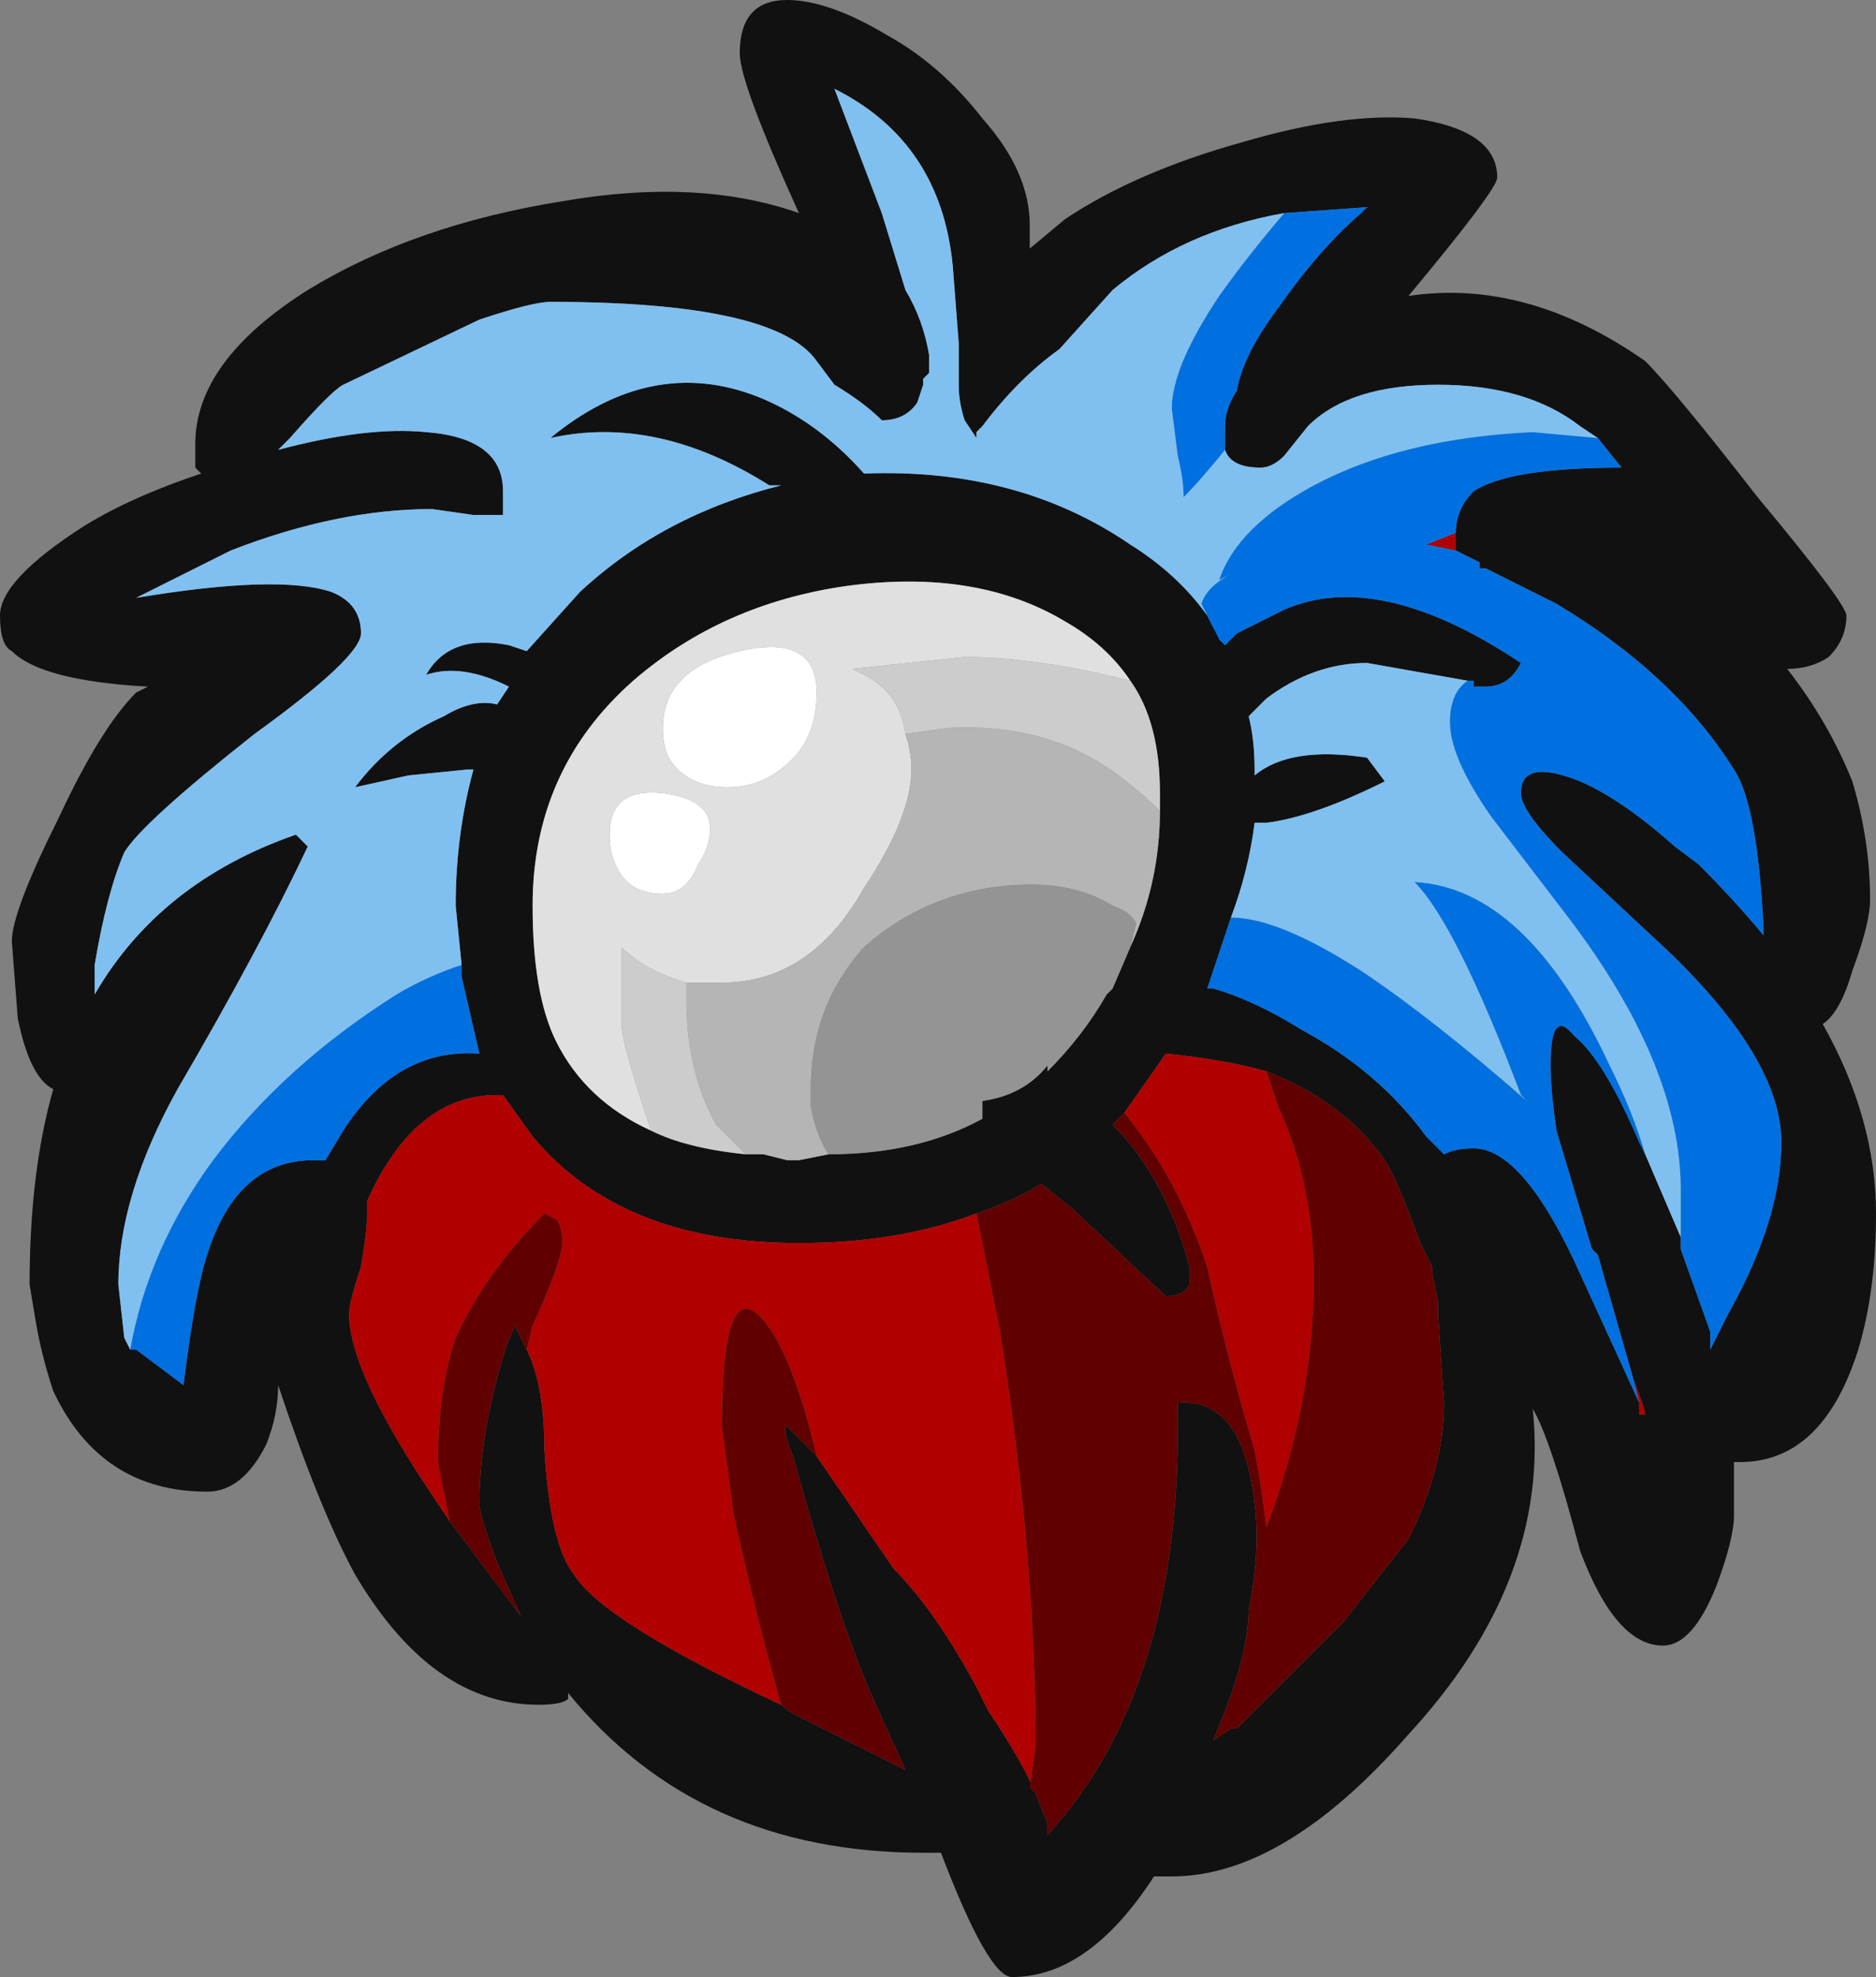 <?xml version="1.0" encoding="UTF-8" standalone="no"?>
<svg xmlns:ffdec="https://www.free-decompiler.com/flash" xmlns:xlink="http://www.w3.org/1999/xlink" ffdec:objectType="frame" height="116.9px" width="110.95px" xmlns="http://www.w3.org/2000/svg">
  <rect width="100%" height="100%" fill="#808080" stroke="none"/>
  <g transform="matrix(1.0, 0.0, 0.0, 1.0, 100.1, 46.9)">
    <use ffdec:characterId="1502" height="16.7" transform="matrix(7.0, 0.0, 0.0, 7.0, -100.1, -46.9)" width="15.85" xlink:href="#shape0"/>
  </g>
  <defs>
    <g id="shape0" transform="matrix(1.0, 0.0, 0.0, 1.0, 14.3, 6.7)">
      <path d="M-7.4 -0.85 Q-7.4 -0.55 -7.55 -0.35 -7.8 -0.05 -8.15 -0.05 -8.5 -0.05 -8.65 -0.3 -8.7 -0.4 -8.7 -0.55 -8.7 -1.05 -8.05 -1.2 -7.4 -1.35 -7.4 -0.85 M-8.4 0.6 Q-8.5 0.85 -8.7 0.85 -9.0 0.85 -9.1 0.6 -9.15 0.5 -9.15 0.35 -9.15 -0.05 -8.7 0.0 -8.3 0.05 -8.3 0.3 -8.3 0.45 -8.4 0.6" fill="#ffffff" fill-rule="evenodd" stroke="none"/>
      <path d="M-2.0 -2.05 L-2.25 -2.1 -2.0 -2.2 -2.0 -2.05 M-4.05 -1.4 L-4.0 -1.3 -4.0 -1.35 -4.05 -1.4 M-0.5 4.95 Q-0.4 5.2 -0.4 5.25 L-0.45 5.25 -0.45 5.15 -0.5 4.95 M-4.05 1.65 L-4.1 1.65 -4.05 1.65" fill="#ae0000" fill-rule="evenodd" stroke="none"/>
      <path d="M1.35 -0.1 Q1.5 0.4 1.5 0.9 1.5 1.1 1.35 1.5 1.25 1.85 1.1 1.95 1.55 2.75 1.55 3.55 1.55 4.2 1.4 4.7 1.1 5.65 0.4 5.65 L0.35 5.65 0.35 6.1 Q0.35 6.3 0.2 6.7 0.0 7.2 -0.25 7.2 -0.65 7.2 -0.95 6.4 -1.2 5.45 -1.35 5.2 -1.2 6.65 -2.4 7.95 -3.45 9.15 -4.4 9.15 L-4.55 9.15 Q-5.1 10.0 -5.75 10.0 -5.95 10.0 -6.35 8.95 L-6.5 8.95 Q-8.4 8.95 -9.5 7.6 L-9.5 7.65 Q-9.55 7.7 -9.75 7.7 -10.65 7.7 -11.3 6.6 -11.6 6.05 -11.95 5.0 -11.95 5.25 -12.05 5.5 -12.25 5.9 -12.55 5.9 -13.45 5.9 -13.85 5.05 -13.95 4.75 -14.0 4.45 L-14.05 4.15 Q-14.05 3.2 -13.85 2.5 -14.05 2.4 -14.15 1.9 L-14.2 1.25 Q-14.2 1.0 -13.8 0.2 -13.45 -0.55 -13.15 -0.85 L-13.05 -0.9 Q-13.95 -0.95 -14.2 -1.2 -14.3 -1.25 -14.3 -1.5 -14.3 -1.8 -13.6 -2.25 -13.2 -2.5 -12.6 -2.7 L-12.65 -2.75 -12.65 -2.95 Q-12.65 -3.65 -11.7 -4.25 -10.8 -4.8 -9.55 -5.0 -8.4 -5.2 -7.55 -4.9 -8.05 -6.0 -8.05 -6.25 -8.05 -6.7 -7.65 -6.7 -7.3 -6.7 -6.8 -6.4 -6.35 -6.15 -6.0 -5.7 -5.6 -5.25 -5.6 -4.8 L-5.6 -4.6 -5.3 -4.85 Q-4.7 -5.25 -3.8 -5.5 -2.95 -5.75 -2.35 -5.7 -1.65 -5.6 -1.65 -5.2 -1.65 -5.1 -2.4 -4.2 -1.4 -4.35 -0.4 -3.65 -0.15 -3.4 0.55 -2.5 1.3 -1.6 1.3 -1.5 1.3 -1.3 1.15 -1.15 1.0 -1.05 0.8 -1.05 1.15 -0.6 1.35 -0.1 M-0.1 3.75 L-0.1 3.85 0.15 4.55 0.15 4.7 0.3 4.4 Q0.75 3.6 0.75 2.95 0.75 2.2 -0.35 1.2 L-1.1 0.5 Q-1.45 0.15 -1.45 0.0 -1.45 -0.3 -0.95 -0.1 -0.6 0.05 -0.15 0.45 L0.05 0.6 Q0.35 0.9 0.6 1.2 L0.6 1.15 Q0.55 0.1 0.35 -0.2 -0.15 -1.0 -1.15 -1.6 L-1.75 -1.9 -1.8 -1.9 -1.8 -1.95 -2.0 -2.05 -2.0 -2.2 Q-2.0 -2.4 -1.85 -2.55 -1.55 -2.75 -0.6 -2.75 L-0.8 -3.0 -0.95 -3.1 Q-1.4 -3.45 -2.15 -3.45 -2.9 -3.45 -3.25 -3.1 L-3.45 -2.85 Q-3.55 -2.75 -3.65 -2.75 -3.9 -2.75 -3.95 -2.9 L-3.95 -3.1 Q-3.95 -3.25 -3.85 -3.4 -3.8 -3.7 -3.5 -4.1 -3.15 -4.6 -2.8 -4.9 L-2.75 -4.95 -3.45 -4.9 Q-4.3 -4.75 -4.9 -4.25 L-5.35 -3.75 Q-5.7 -3.5 -6.0 -3.1 L-6.05 -3.05 -6.05 -3.0 -6.15 -3.15 Q-6.2 -3.3 -6.2 -3.45 L-6.2 -3.8 -6.25 -4.45 Q-6.35 -5.5 -7.25 -5.95 L-6.85 -4.9 -6.65 -4.25 Q-6.5 -4.0 -6.45 -3.7 L-6.45 -3.55 -6.5 -3.5 -6.5 -3.45 -6.55 -3.3 Q-6.65 -3.15 -6.85 -3.15 -7.0 -3.3 -7.25 -3.45 L-7.4 -3.65 Q-7.75 -4.15 -9.65 -4.15 -9.8 -4.15 -10.25 -4.0 L-11.4 -3.45 Q-11.5 -3.4 -11.85 -3.0 L-11.95 -2.9 Q-11.2 -3.1 -10.7 -3.05 -10.05 -3.0 -10.05 -2.55 -10.05 -2.4 -10.05 -2.35 L-10.3 -2.35 -10.65 -2.4 Q-11.45 -2.4 -12.35 -2.05 L-13.15 -1.65 Q-11.95 -1.85 -11.5 -1.7 -11.25 -1.6 -11.25 -1.35 -11.25 -1.15 -12.15 -0.5 -13.1 0.25 -13.25 0.5 -13.4 0.85 -13.5 1.45 L-13.5 1.7 Q-12.95 0.75 -11.8 0.35 L-11.7 0.45 Q-12.1 1.3 -12.8 2.5 -13.3 3.4 -13.3 4.15 L-13.25 4.6 -13.2 4.7 -13.15 4.7 -12.75 5.0 Q-12.65 4.2 -12.55 3.9 -12.3 3.1 -11.65 3.1 L-11.55 3.1 -11.4 2.85 Q-10.95 2.15 -10.25 2.2 L-10.4 1.55 -10.4 1.45 -10.45 0.95 Q-10.45 0.35 -10.3 -0.2 L-10.35 -0.2 -10.85 -0.15 -11.3 -0.05 Q-11.0 -0.45 -10.55 -0.65 -10.3 -0.8 -10.1 -0.75 L-10.0 -0.9 Q-10.4 -1.1 -10.7 -1.0 -10.5 -1.35 -10.0 -1.25 L-9.85 -1.2 -9.4 -1.7 Q-8.7 -2.35 -7.7 -2.6 L-7.8 -2.6 Q-8.75 -3.2 -9.65 -3.0 -8.8 -3.7 -7.9 -3.35 -7.4 -3.15 -7.0 -2.7 -5.7 -2.75 -4.75 -2.1 -4.35 -1.85 -4.1 -1.5 L-4.05 -1.4 -4.0 -1.35 -4.0 -1.3 -3.95 -1.25 -3.85 -1.35 -3.45 -1.55 Q-2.65 -1.9 -1.45 -1.1 -1.55 -0.9 -1.75 -0.9 L-1.85 -0.9 -1.85 -0.95 -1.9 -0.95 -2.75 -1.1 Q-3.2 -1.1 -3.6 -0.8 L-3.75 -0.65 Q-3.7 -0.45 -3.7 -0.2 L-3.7 -0.15 Q-3.4 -0.4 -2.75 -0.3 L-2.6 -0.1 Q-3.2 0.2 -3.6 0.25 L-3.7 0.25 Q-3.75 0.65 -3.9 1.05 -4.0 1.35 -4.1 1.65 L-4.05 1.65 Q-3.7 1.75 -3.3 2.0 -2.65 2.35 -2.25 2.9 L-2.1 3.05 Q-2.0 3.0 -1.85 3.0 -1.45 3.0 -1.0 3.95 L-0.45 5.15 -0.45 5.25 -0.4 5.25 Q-0.4 5.2 -0.5 4.95 L-0.8 3.9 -0.85 3.85 -1.15 2.85 Q-1.2 2.5 -1.2 2.3 -1.2 1.8 -1.0 2.05 -0.75 2.25 -0.45 2.95 L-0.4 3.05 -0.1 3.75 M-4.75 -0.95 Q-4.95 -1.25 -5.3 -1.45 -6.05 -1.9 -7.15 -1.75 -8.2 -1.6 -8.95 -0.95 -9.8 -0.2 -9.8 0.95 -9.8 1.7 -9.6 2.1 -9.35 2.6 -8.8 2.85 -8.5 3.0 -8.0 3.05 L-7.85 3.05 -7.65 3.1 -7.55 3.1 -7.3 3.05 Q-6.55 3.05 -6.0 2.75 L-6.0 2.6 Q-5.65 2.55 -5.45 2.3 L-5.45 2.35 Q-5.15 2.05 -4.95 1.7 L-4.9 1.65 -4.75 1.3 Q-4.5 0.75 -4.5 0.15 L-4.5 0.0 Q-4.5 -0.6 -4.75 -0.95 M-3.6 2.35 Q-3.95 2.25 -4.45 2.2 L-4.8 2.7 -4.9 2.8 Q-4.45 3.25 -4.25 4.0 L-4.25 4.15 Q-4.3 4.25 -4.45 4.25 L-5.25 3.5 -5.5 3.3 Q-5.75 3.45 -6.05 3.55 -6.7 3.8 -7.55 3.8 -9.05 3.8 -9.8 2.9 L-10.05 2.55 -10.1 2.55 Q-10.8 2.55 -11.2 3.45 L-11.2 3.6 Q-11.2 3.7 -11.25 4.0 -11.35 4.3 -11.35 4.4 -11.35 4.9 -10.6 6.0 L-10.5 6.15 -9.9 6.95 -10.1 6.5 Q-10.25 6.1 -10.25 6.0 -10.25 5.6 -10.15 5.15 -10.05 4.7 -9.95 4.5 L-9.85 4.7 Q-9.7 5.0 -9.7 5.55 -9.65 6.35 -9.45 6.6 -9.2 7.0 -7.7 7.7 -7.65 7.75 -7.55 7.8 L-6.65 8.25 -6.9 7.7 Q-7.2 7.05 -7.6 5.6 -7.7 5.35 -7.65 5.35 L-7.4 5.6 -6.75 6.55 Q-6.4 6.9 -6.05 7.55 L-5.95 7.75 Q-5.65 8.2 -5.55 8.45 L-5.45 8.7 -5.45 8.8 Q-4.3 7.55 -4.35 5.15 -3.8 5.1 -3.7 6.0 -3.65 6.4 -3.75 6.9 -3.75 7.3 -4.05 8.0 L-3.9 7.9 -3.85 7.9 -2.95 7.0 -2.4 6.3 Q-2.1 5.7 -2.1 5.15 L-2.15 4.4 -2.15 4.3 -2.2 4.05 -2.2 4.0 -2.3 3.8 Q-2.5 3.25 -2.6 3.1 -2.95 2.6 -3.6 2.35" fill="#111111" fill-rule="evenodd" stroke="none"/>
      <path d="M-2.0 -2.05 L-1.8 -1.95 -1.8 -1.9 -1.75 -1.9 -1.15 -1.6 Q-0.15 -1.0 0.35 -0.2 0.55 0.1 0.6 1.15 L0.6 1.2 Q0.35 0.9 0.05 0.6 L-0.15 0.45 Q-0.6 0.05 -0.95 -0.1 -1.45 -0.3 -1.45 0.0 -1.45 0.15 -1.1 0.5 L-0.35 1.2 Q0.75 2.2 0.75 2.95 0.75 3.6 0.3 4.4 L0.15 4.7 0.15 4.55 -0.1 3.85 -0.1 3.75 Q-0.1 3.5 -0.1 3.35 -0.1 2.3 -1.05 1.05 L-1.7 0.2 Q-2.05 -0.3 -2.05 -0.6 -2.05 -0.85 -1.9 -0.95 L-1.85 -0.95 -1.85 -0.9 -1.75 -0.9 Q-1.55 -0.9 -1.45 -1.1 -2.65 -1.9 -3.45 -1.55 L-3.85 -1.35 -3.95 -1.25 -4.0 -1.3 -4.05 -1.4 -4.1 -1.5 -4.15 -1.6 Q-4.1 -1.75 -3.9 -1.85 L-4.0 -1.8 Q-3.85 -2.25 -3.2 -2.6 -2.45 -3.0 -1.35 -3.05 L-0.8 -3.0 -0.6 -2.75 Q-1.55 -2.75 -1.85 -2.55 -2.0 -2.4 -2.0 -2.2 L-2.25 -2.1 -2.0 -2.05 M-0.4 3.05 L-0.45 2.95 Q-0.75 2.25 -1.0 2.05 -1.2 1.8 -1.2 2.3 -1.2 2.5 -1.15 2.85 L-0.85 3.85 -0.8 3.9 -0.5 4.95 -0.45 5.15 -1.0 3.95 Q-1.45 3.0 -1.85 3.0 -2.0 3.0 -2.1 3.05 L-2.25 2.9 Q-2.65 2.35 -3.3 2.0 -3.7 1.75 -4.05 1.65 L-4.1 1.65 Q-4.0 1.35 -3.9 1.05 -3.5 1.05 -2.8 1.5 -2.2 1.9 -1.4 2.6 L-1.45 2.55 Q-2.0 1.1 -2.35 0.75 -1.4 0.8 -0.7 2.3 -0.5 2.7 -0.4 3.05 M-13.2 4.7 Q-13.05 3.85 -12.5 3.1 -11.9 2.3 -10.95 1.7 -10.7 1.55 -10.4 1.45 L-10.4 1.55 -10.25 2.2 Q-10.95 2.15 -11.4 2.85 L-11.55 3.1 -11.65 3.1 Q-12.3 3.1 -12.55 3.9 -12.65 4.2 -12.75 5.0 L-13.15 4.7 -13.2 4.7 M-3.45 -4.9 L-2.75 -4.95 -2.8 -4.9 Q-3.15 -4.6 -3.5 -4.1 -3.8 -3.7 -3.85 -3.4 -3.95 -3.25 -3.95 -3.1 L-3.95 -2.9 Q-4.15 -2.65 -4.3 -2.5 -4.3 -2.65 -4.35 -2.85 L-4.4 -3.25 Q-4.4 -3.6 -4.0 -4.2 -3.75 -4.55 -3.45 -4.9" fill="#0070e0" fill-rule="evenodd" stroke="none"/>
      <path d="M-0.8 -3.0 L-1.35 -3.05 Q-2.45 -3.0 -3.2 -2.6 -3.85 -2.25 -4.0 -1.8 L-3.9 -1.85 Q-4.1 -1.75 -4.15 -1.6 L-4.1 -1.5 Q-4.35 -1.85 -4.75 -2.1 -5.7 -2.75 -7.0 -2.7 -7.4 -3.15 -7.9 -3.35 -8.8 -3.7 -9.65 -3.0 -8.75 -3.2 -7.8 -2.6 L-7.7 -2.6 Q-8.7 -2.35 -9.4 -1.7 L-9.85 -1.2 -10.0 -1.25 Q-10.5 -1.35 -10.7 -1.0 -10.4 -1.1 -10.0 -0.9 L-10.1 -0.75 Q-10.3 -0.8 -10.55 -0.65 -11.0 -0.45 -11.3 -0.05 L-10.85 -0.15 -10.35 -0.2 -10.3 -0.2 Q-10.45 0.35 -10.45 0.95 L-10.4 1.45 Q-10.7 1.55 -10.95 1.7 -11.9 2.3 -12.5 3.1 -13.05 3.85 -13.2 4.7 L-13.25 4.6 -13.3 4.15 Q-13.3 3.4 -12.8 2.5 -12.1 1.3 -11.7 0.45 L-11.8 0.35 Q-12.95 0.75 -13.5 1.7 L-13.5 1.45 Q-13.4 0.85 -13.25 0.5 -13.1 0.25 -12.15 -0.5 -11.25 -1.15 -11.25 -1.35 -11.25 -1.6 -11.5 -1.7 -11.95 -1.85 -13.15 -1.65 L-12.35 -2.05 Q-11.45 -2.4 -10.65 -2.4 L-10.3 -2.35 -10.05 -2.35 Q-10.05 -2.4 -10.05 -2.55 -10.05 -3.0 -10.7 -3.05 -11.2 -3.1 -11.95 -2.9 L-11.85 -3.0 Q-11.5 -3.4 -11.4 -3.45 L-10.25 -4.0 Q-9.8 -4.15 -9.65 -4.15 -7.75 -4.15 -7.4 -3.65 L-7.25 -3.45 Q-7.0 -3.3 -6.85 -3.15 -6.65 -3.15 -6.55 -3.3 L-6.5 -3.45 -6.5 -3.5 -6.45 -3.55 -6.45 -3.7 Q-6.5 -4.0 -6.65 -4.25 L-6.85 -4.9 -7.25 -5.95 Q-6.35 -5.5 -6.25 -4.45 L-6.2 -3.8 -6.2 -3.45 Q-6.2 -3.3 -6.15 -3.15 L-6.05 -3.0 -6.05 -3.05 -6.0 -3.1 Q-5.7 -3.5 -5.35 -3.75 L-4.9 -4.25 Q-4.3 -4.75 -3.45 -4.9 -3.75 -4.55 -4.0 -4.2 -4.4 -3.6 -4.4 -3.25 L-4.35 -2.85 Q-4.3 -2.65 -4.3 -2.5 -4.15 -2.65 -3.95 -2.9 -3.9 -2.75 -3.65 -2.75 -3.55 -2.75 -3.45 -2.85 L-3.25 -3.1 Q-2.9 -3.45 -2.15 -3.45 -1.4 -3.45 -0.95 -3.1 L-0.8 -3.0 M-1.9 -0.95 Q-2.05 -0.85 -2.05 -0.6 -2.05 -0.3 -1.7 0.2 L-1.05 1.05 Q-0.1 2.3 -0.1 3.35 -0.1 3.5 -0.1 3.75 L-0.4 3.05 Q-0.5 2.7 -0.7 2.3 -1.4 0.8 -2.35 0.75 -2.0 1.1 -1.45 2.55 L-1.4 2.6 Q-2.2 1.9 -2.8 1.5 -3.5 1.05 -3.9 1.05 -3.75 0.65 -3.7 0.25 L-3.6 0.25 Q-3.2 0.2 -2.6 -0.1 L-2.75 -0.3 Q-3.4 -0.4 -3.7 -0.15 L-3.7 -0.2 Q-3.7 -0.45 -3.75 -0.65 L-3.6 -0.8 Q-3.2 -1.1 -2.75 -1.1 L-1.9 -0.95" fill="#80c0f0" fill-rule="evenodd" stroke="none"/>
      <path d="M-7.4 -0.85 Q-7.4 -1.35 -8.05 -1.2 -8.7 -1.05 -8.7 -0.55 -8.7 -0.4 -8.65 -0.3 -8.5 -0.05 -8.15 -0.05 -7.8 -0.05 -7.55 -0.35 -7.4 -0.55 -7.4 -0.85 M-4.75 -0.95 Q-5.55 -1.15 -6.15 -1.15 L-7.1 -1.05 -7.0 -1.0 Q-6.7 -0.85 -6.65 -0.5 -6.6 -0.35 -6.6 -0.2 -6.6 0.2 -7.0 0.8 -7.45 1.6 -8.2 1.6 L-8.5 1.6 Q-8.85 1.5 -9.05 1.3 L-9.05 1.95 Q-9.05 2.1 -8.8 2.85 -9.35 2.6 -9.6 2.1 -9.8 1.7 -9.8 0.95 -9.8 -0.2 -8.95 -0.95 -8.2 -1.6 -7.15 -1.75 -6.05 -1.9 -5.3 -1.45 -4.95 -1.25 -4.75 -0.95 M-8.4 0.6 Q-8.3 0.45 -8.3 0.3 -8.3 0.05 -8.7 0.0 -9.15 -0.05 -9.15 0.35 -9.15 0.5 -9.1 0.6 -9.0 0.85 -8.7 0.85 -8.5 0.85 -8.4 0.6" fill="#e0e0e0" fill-rule="evenodd" stroke="none"/>
      <path d="M-6.65 -0.5 Q-6.7 -0.85 -7.0 -1.0 L-7.1 -1.05 -6.15 -1.15 Q-5.55 -1.15 -4.75 -0.95 -4.5 -0.6 -4.5 0.0 L-4.5 0.15 Q-4.65 0.0 -4.85 -0.15 -5.45 -0.6 -6.3 -0.55 L-6.65 -0.5 M-8.8 2.85 Q-9.05 2.1 -9.05 1.95 L-9.05 1.3 Q-8.85 1.5 -8.5 1.6 L-8.5 1.75 Q-8.5 2.35 -8.25 2.8 L-8.0 3.05 Q-8.5 3.0 -8.8 2.85" fill="#cccccc" fill-rule="evenodd" stroke="none"/>
      <path d="M-8.5 1.6 L-8.2 1.6 Q-7.45 1.6 -7.0 0.8 -6.6 0.2 -6.6 -0.2 -6.6 -0.35 -6.65 -0.5 L-6.3 -0.55 Q-5.45 -0.6 -4.85 -0.15 -4.65 0.0 -4.5 0.15 -4.5 0.75 -4.75 1.3 L-4.7 1.1 Q-4.75 1.0 -4.9 0.95 -5.3 0.7 -5.95 0.8 -6.55 0.9 -7.0 1.3 -7.45 1.8 -7.45 2.5 L-7.45 2.65 Q-7.4 2.9 -7.3 3.05 L-7.55 3.1 -7.65 3.1 -7.85 3.05 -8.0 3.05 -8.25 2.8 Q-8.5 2.35 -8.5 1.75 L-8.5 1.6" fill="#b5b5b5" fill-rule="evenodd" stroke="none"/>
      <path d="M-4.75 1.3 L-4.9 1.65 -4.95 1.7 Q-5.15 2.05 -5.45 2.35 L-5.45 2.3 Q-5.65 2.55 -6.0 2.6 L-6.0 2.75 Q-6.55 3.05 -7.3 3.05 -7.4 2.9 -7.45 2.65 L-7.45 2.5 Q-7.45 1.8 -7.0 1.3 -6.55 0.9 -5.95 0.8 -5.3 0.7 -4.9 0.95 -4.75 1.0 -4.7 1.1 L-4.75 1.3" fill="#949494" fill-rule="evenodd" stroke="none"/>
      <path d="M-3.6 2.35 L-3.5 2.65 Q-3.2 3.3 -3.2 4.1 -3.2 5.15 -3.6 6.2 -3.65 5.8 -3.7 5.55 -3.95 4.7 -4.1 4.0 -4.35 3.25 -4.8 2.7 L-4.45 2.2 Q-3.95 2.25 -3.6 2.35 M-6.05 3.55 L-5.85 4.55 Q-5.55 6.45 -5.55 8.05 L-5.6 8.4 -5.55 8.45 Q-5.65 8.2 -5.95 7.75 L-6.05 7.55 Q-6.4 6.9 -6.75 6.55 L-7.4 5.6 Q-7.6 4.75 -7.85 4.45 -8.2 4.05 -8.2 5.35 L-8.1 6.1 Q-7.9 7.0 -7.7 7.7 -9.2 7.0 -9.45 6.6 -9.65 6.35 -9.7 5.55 -9.7 5.0 -9.85 4.7 L-9.8 4.5 Q-9.55 3.95 -9.55 3.8 -9.55 3.65 -9.6 3.6 L-9.7 3.55 Q-10.2 4.05 -10.45 4.6 -10.6 5.05 -10.6 5.65 L-10.5 6.15 -10.6 6.0 Q-11.35 4.9 -11.35 4.4 -11.35 4.3 -11.25 4.0 -11.2 3.7 -11.2 3.6 L-11.2 3.45 Q-10.8 2.55 -10.1 2.55 L-10.05 2.55 -9.8 2.9 Q-9.05 3.8 -7.55 3.8 -6.7 3.8 -6.05 3.55" fill="#b00000" fill-rule="evenodd" stroke="none"/>
      <path d="M-4.8 2.7 Q-4.35 3.25 -4.1 4.0 -3.95 4.7 -3.7 5.55 -3.65 5.8 -3.6 6.2 -3.2 5.15 -3.2 4.1 -3.2 3.3 -3.5 2.65 L-3.6 2.35 Q-2.95 2.6 -2.6 3.1 -2.5 3.25 -2.3 3.8 L-2.2 4.0 -2.2 4.05 -2.15 4.3 -2.15 4.4 -2.1 5.15 Q-2.1 5.7 -2.4 6.3 L-2.95 7.0 -3.85 7.9 -3.9 7.9 -4.05 8.0 Q-3.75 7.3 -3.75 6.9 -3.65 6.4 -3.7 6.0 -3.8 5.1 -4.35 5.15 -4.3 7.55 -5.45 8.8 L-5.45 8.7 -5.55 8.45 -5.6 8.4 -5.55 8.05 Q-5.55 6.45 -5.85 4.55 L-6.05 3.55 Q-5.75 3.45 -5.5 3.3 L-5.25 3.5 -4.45 4.25 Q-4.3 4.25 -4.25 4.15 L-4.25 4.0 Q-4.45 3.25 -4.9 2.8 L-4.8 2.7 M-10.5 6.15 L-10.6 5.65 Q-10.6 5.05 -10.45 4.6 -10.2 4.05 -9.7 3.55 L-9.6 3.6 Q-9.55 3.65 -9.55 3.8 -9.55 3.95 -9.8 4.5 L-9.85 4.7 -9.95 4.5 Q-10.05 4.7 -10.15 5.15 -10.25 5.6 -10.25 6.0 -10.25 6.1 -10.1 6.5 L-9.9 6.95 -10.5 6.15 M-7.7 7.7 Q-7.9 7.0 -8.1 6.1 L-8.2 5.35 Q-8.2 4.05 -7.85 4.45 -7.6 4.75 -7.4 5.6 L-7.65 5.35 Q-7.7 5.35 -7.6 5.6 -7.2 7.05 -6.9 7.7 L-6.65 8.25 -7.55 7.8 Q-7.65 7.75 -7.7 7.7" fill="#600000" fill-rule="evenodd" stroke="none"/>
    </g>
  </defs>
</svg>
